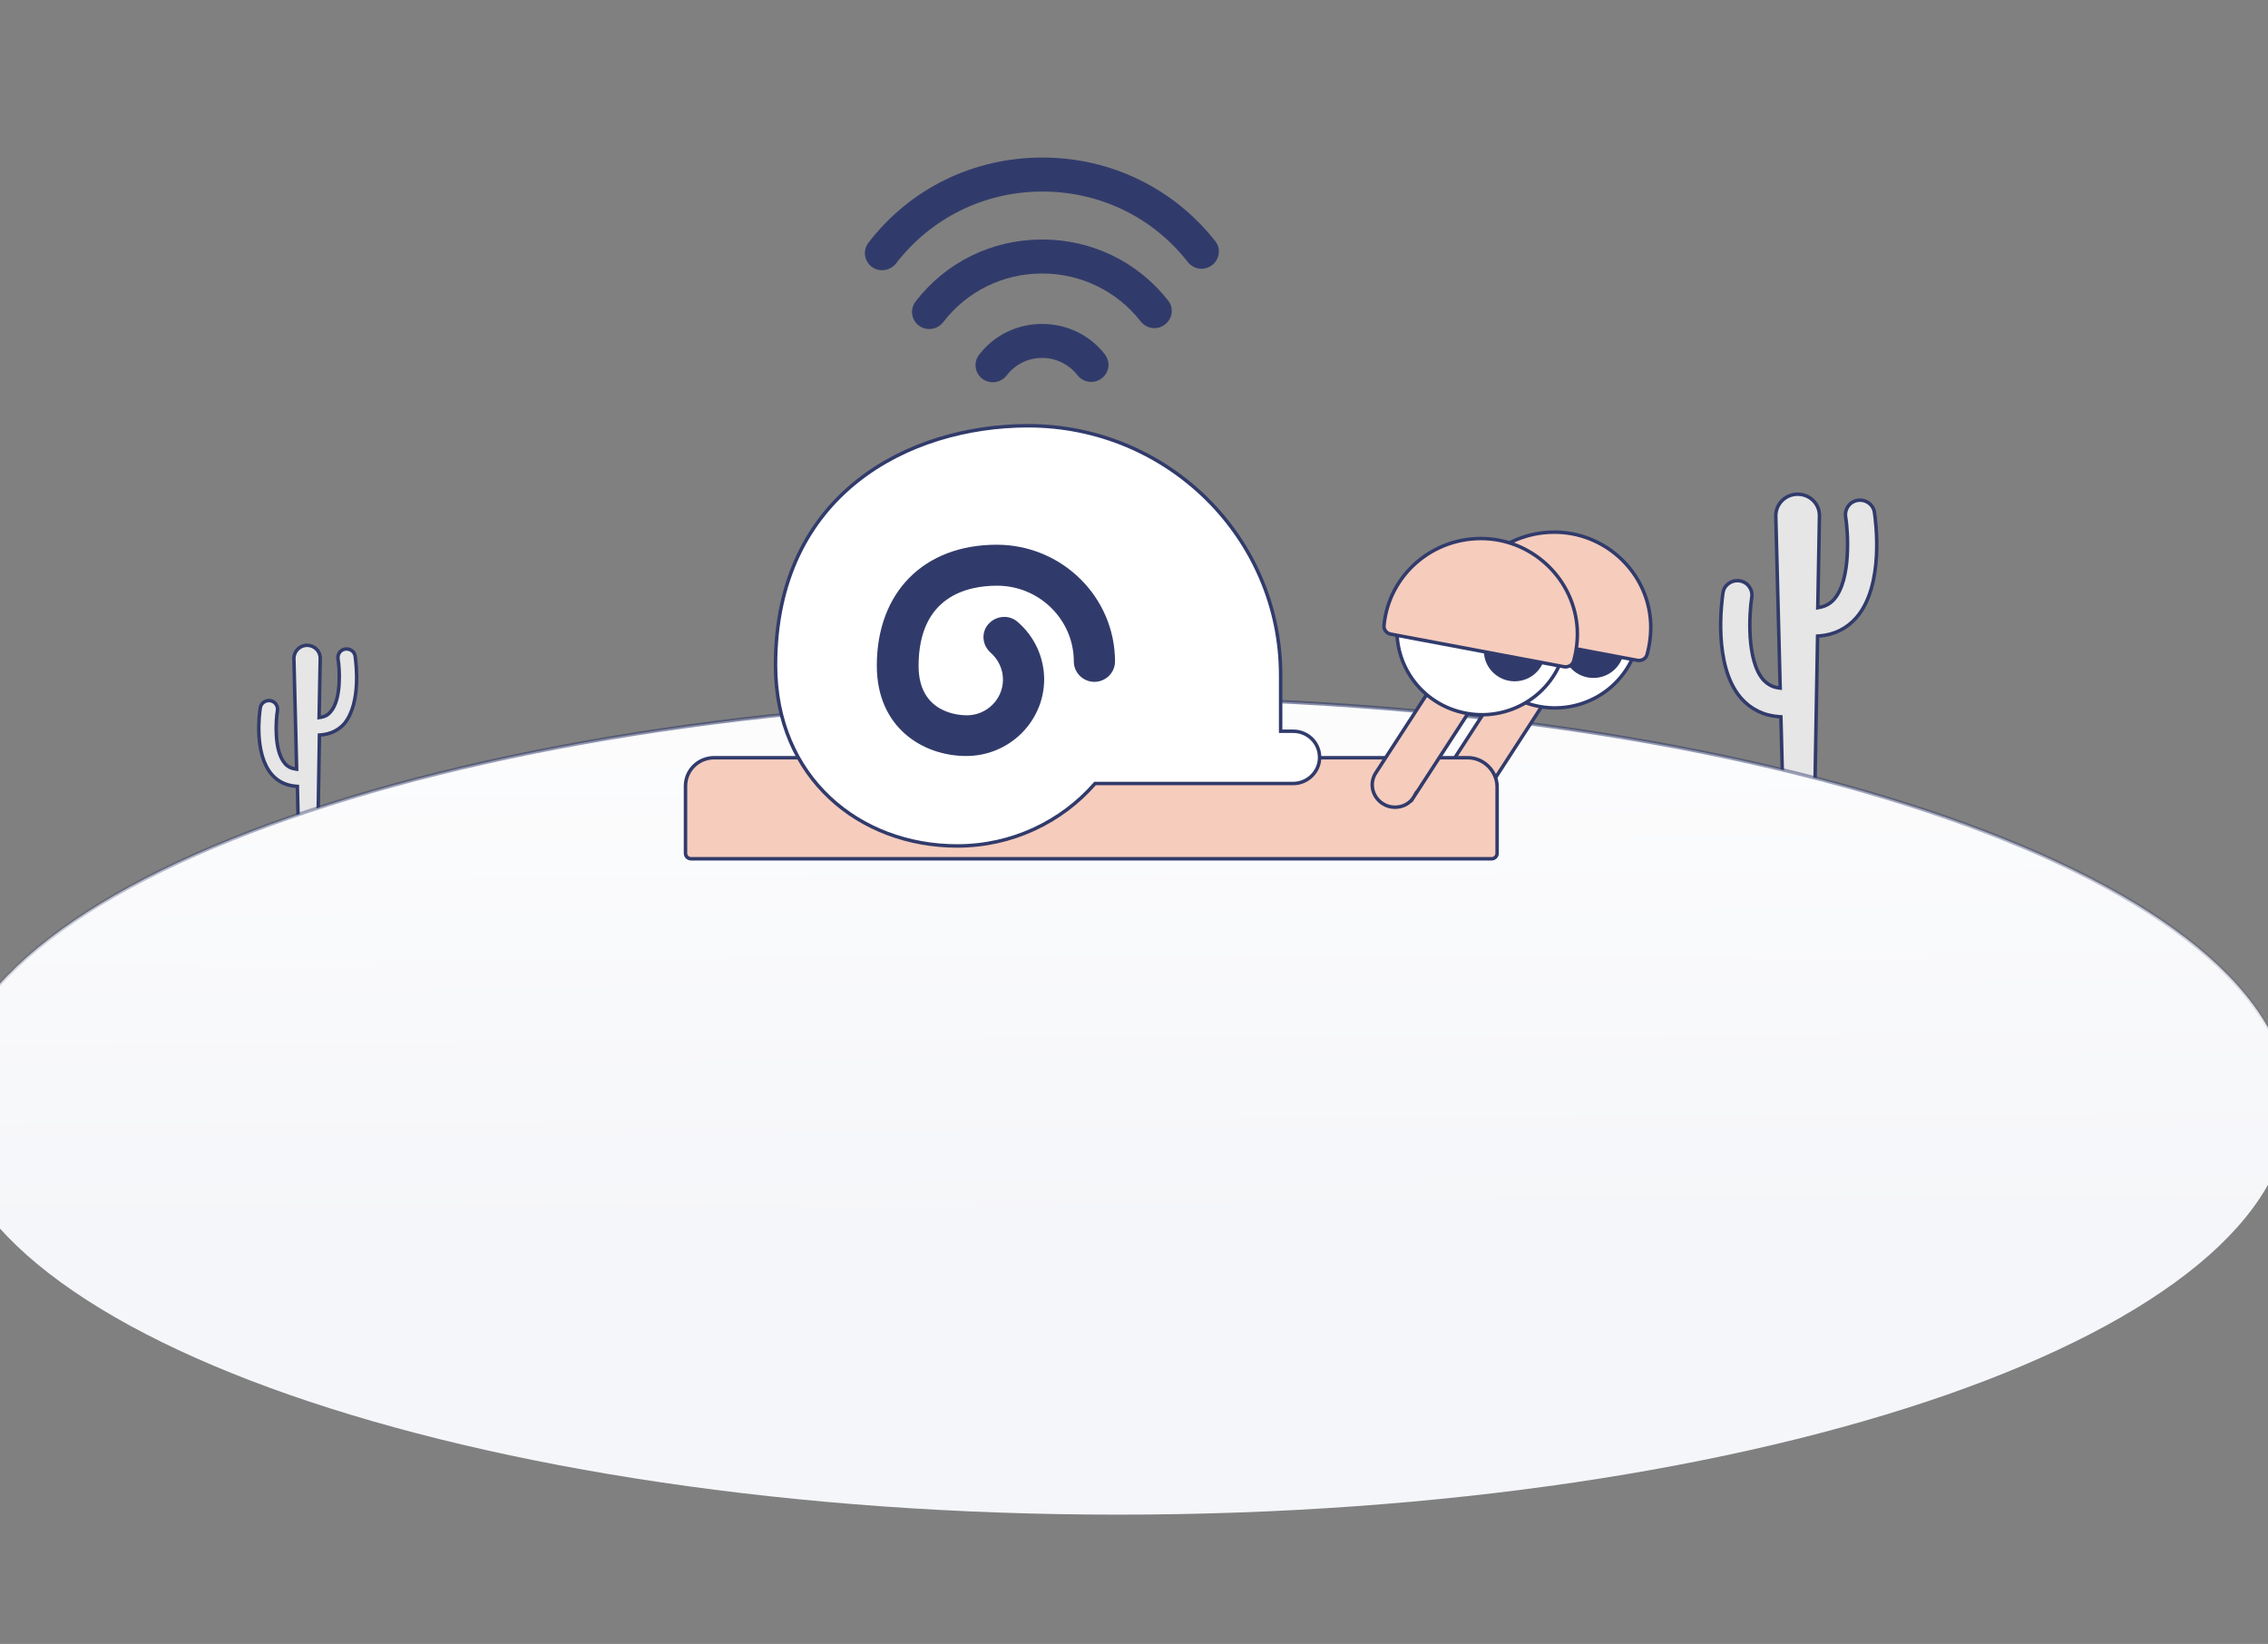 <svg width="327" height="237" viewBox="0 0 327 237" fill="none" xmlns="http://www.w3.org/2000/svg">
<rect x="0" y="0" width="327" height="237" fill="#808080" stroke="none"/>
<g clip-path="url(#clip0)">
<path d="M264.443 86.392L264.444 86.392C265.073 85.668 265.506 84.691 265.801 83.617C266.096 82.541 266.256 81.351 266.33 80.186C266.478 77.859 266.281 75.605 266.103 74.508C265.929 73.37 266.696 72.306 267.845 72.134C269.005 71.96 270.081 72.723 270.254 73.851C270.332 74.388 270.709 77.008 270.55 80.09C270.389 83.183 269.69 86.688 267.658 89.032C266.297 90.6 264.446 91.534 262.286 91.684L262.058 91.699L262.054 91.929L261.667 113.965H257.043L256.776 103.569L256.77 103.341L256.543 103.326C254.304 103.176 252.414 102.242 251.015 100.636C248.983 98.292 248.284 94.787 248.124 91.694C247.964 88.612 248.341 85.992 248.419 85.455C248.592 84.327 249.669 83.564 250.828 83.738C251.977 83.909 252.744 84.974 252.57 86.112C252.392 87.227 252.196 89.481 252.343 91.804C252.417 92.967 252.577 94.153 252.873 95.227C253.167 96.298 253.6 97.272 254.229 97.995L254.229 97.996L254.236 98.003C254.813 98.613 255.487 99.033 256.374 99.158L256.666 99.199L256.659 98.904L256.034 74.426C256.034 74.426 256.034 74.425 256.034 74.425C255.998 72.679 257.406 71.25 259.18 71.25C260.959 71.25 262.363 72.644 262.327 74.387L262.327 74.388L262.093 87.302L262.087 87.612L262.391 87.552C263.222 87.388 263.897 87.015 264.443 86.392Z" fill="#E6E6E6" stroke="#313B6B" stroke-width="0.5"/>
<path d="M42.653 113.351C41.267 113.24 40.081 112.688 39.191 111.664C37.9 110.167 37.446 107.952 37.339 105.988C37.233 104.032 37.474 102.375 37.531 102.038L37.531 102.038L37.532 102.033C37.628 101.371 38.272 100.913 38.967 101.011C39.643 101.106 40.101 101.743 40.005 102.421C39.885 103.134 39.757 104.577 39.851 106.065C39.898 106.811 40.001 107.575 40.192 108.267C40.382 108.955 40.662 109.588 41.075 110.061C41.43 110.497 41.917 110.755 42.478 110.841L42.773 110.886L42.766 110.587L42.375 94.974L42.375 94.974L42.375 94.972C42.341 93.921 43.202 93.033 44.273 93.033C45.349 93.033 46.204 93.888 46.17 94.934L46.17 94.937L46.014 103.149L46.008 103.445L46.301 103.4C46.87 103.314 47.315 103.051 47.665 102.621C48.078 102.148 48.359 101.515 48.549 100.827C48.739 100.134 48.843 99.371 48.889 98.625C48.983 97.137 48.856 95.693 48.736 94.981C48.639 94.302 49.098 93.666 49.773 93.57C50.468 93.472 51.11 93.929 51.208 94.589C51.212 94.623 51.217 94.668 51.224 94.723C51.291 95.263 51.48 96.794 51.401 98.574C51.314 100.554 50.897 102.788 49.664 104.303C48.814 105.287 47.629 105.839 46.282 105.95L46.056 105.968L46.053 106.195L45.822 120.135H43.033L42.883 113.595L42.878 113.369L42.653 113.351Z" fill="#E6E6E6" stroke="#313B6B" stroke-width="0.5"/>
<path d="M330.137 159.475C330.137 167.535 325.464 175.25 316.932 182.301C308.401 189.35 296.043 195.709 280.749 201.055C250.164 211.745 207.895 218.361 161.194 218.361C114.492 218.361 72.223 211.745 41.638 201.055C26.344 195.709 13.986 189.35 5.455 182.301C-3.077 175.25 -7.75 167.535 -7.75 159.475C-7.75 151.414 -3.077 143.699 5.455 136.649C13.986 129.599 26.344 123.24 41.638 117.895C72.223 107.204 114.492 100.588 161.194 100.588C207.895 100.588 250.164 107.204 280.749 117.895C296.043 123.24 308.401 129.599 316.932 136.649C325.464 143.699 330.137 151.414 330.137 159.475Z" fill="url(#paint0_linear)" stroke="url(#paint1_linear)" stroke-width="0.5"/>
<path d="M209.934 114.928L209.932 114.926C208.417 113.954 207.969 111.979 208.948 110.492L208.948 110.491L217.371 97.513C217.371 97.513 217.371 97.513 217.371 97.512C218.356 96.018 220.359 95.572 221.869 96.541C223.384 97.514 223.832 99.488 222.854 100.975L222.853 100.976L214.429 113.956L214.429 113.956L214.423 113.966C213.864 114.924 212.813 115.449 211.709 115.449C211.101 115.449 210.499 115.3 209.934 114.928Z" fill="#F6CCBD" stroke="#313B6B" stroke-width="0.5"/>
<path d="M235.812 86.146C237.949 92.477 234.485 99.323 228.068 101.435C221.652 103.547 214.721 100.122 212.584 93.791C210.447 87.461 213.911 80.614 220.328 78.502C226.745 76.39 233.676 79.816 235.812 86.146Z" fill="white" stroke="#313B6B" stroke-width="0.5"/>
<path d="M234.171 93.356C234.171 95.767 232.177 97.737 229.736 97.737C227.294 97.737 225.3 95.767 225.3 93.356C225.3 90.945 227.294 88.977 229.736 88.977C232.177 88.977 234.171 90.945 234.171 93.356Z" fill="#313B6B"/>
<path d="M211.104 90.501L211.104 90.501L211.099 90.5C210.493 90.4 210.06 89.834 210.126 89.248L210.126 89.248L210.127 89.243C210.806 82.024 217.12 76.416 224.72 76.731C231.837 77.047 237.631 82.734 237.991 89.755C238.07 91.373 237.871 92.913 237.47 94.377C237.306 94.961 236.708 95.303 236.086 95.202L211.104 90.501Z" fill="#F6CCBD" stroke="#313B6B" stroke-width="0.5"/>
<path d="M102.98 109.238H211.628C213.89 109.238 215.775 111.096 215.854 113.332V123.012C215.854 123.468 215.487 123.807 215.046 123.807H99.643C99.174 123.807 98.835 123.44 98.835 123.012V113.328C98.835 111.058 100.674 109.238 102.98 109.238Z" fill="#F6CCBD" stroke="#313B6B" stroke-width="0.5"/>
<path d="M184.643 105.17V105.42H184.893H186.439C188.582 105.42 190.259 107.118 190.259 109.188C190.259 111.257 188.542 112.957 186.439 112.957H157.996H157.883L157.808 113.041C153.011 118.494 145.917 121.958 138.016 121.958C123.977 121.958 111.816 112.169 111.816 95.888C111.816 83.524 116.636 74.907 123.584 69.376C130.539 63.839 139.646 61.379 148.23 61.379C168.319 61.379 184.643 77.464 184.643 97.334V105.17Z" fill="white" stroke="#313B6B" stroke-width="0.5"/>
<path d="M139.318 108.99C133.092 108.99 126.419 104.932 126.419 95.971C126.419 85.362 133.215 78.531 143.713 78.531C153.113 78.531 160.763 86.086 160.763 95.368C160.763 96.975 159.42 98.301 157.792 98.301C156.165 98.301 154.822 96.975 154.822 95.368C154.822 89.341 149.858 84.438 143.754 84.438C139.522 84.438 132.441 85.925 132.441 96.011C132.441 102.802 138.22 103.123 139.4 103.123C142.289 103.123 144.608 100.793 144.608 97.98C144.608 96.493 143.957 95.087 142.818 94.082C141.597 92.997 141.434 91.149 142.533 89.943C143.632 88.738 145.503 88.577 146.724 89.662C149.166 91.752 150.549 94.805 150.549 97.98C150.509 104.048 145.503 108.99 139.318 108.99Z" fill="#313B6B"/>
<path d="M199.354 115.852L199.352 115.85C197.837 114.878 197.389 112.903 198.367 111.416L198.368 111.415L206.791 98.437C206.791 98.437 206.791 98.436 206.791 98.436C207.775 96.942 209.779 96.496 211.289 97.465C212.804 98.437 213.252 100.412 212.273 101.899L212.273 101.9L203.849 114.88L203.849 114.879L203.843 114.89C203.283 115.848 202.233 116.373 201.129 116.373C200.521 116.373 199.919 116.224 199.354 115.852Z" fill="#F6CCBD" stroke="#313B6B" stroke-width="0.5"/>
<path d="M216.469 79.19C223.051 80.725 227.123 87.237 225.57 93.73C224.018 100.224 217.426 104.25 210.843 102.715C204.261 101.18 200.189 94.668 201.742 88.174C203.295 81.68 209.886 77.655 216.469 79.19Z" fill="white" stroke="#313B6B" stroke-width="0.5"/>
<path d="M222.818 93.841C222.818 96.252 220.824 98.221 218.383 98.221C215.941 98.221 213.947 96.252 213.947 93.841C213.947 91.43 215.941 89.461 218.383 89.461C220.865 89.461 222.818 91.43 222.818 93.841Z" fill="#313B6B"/>
<path d="M200.524 91.421L200.524 91.421L200.518 91.42C199.912 91.32 199.48 90.754 199.546 90.168L199.546 90.168L199.547 90.163C200.226 82.944 206.539 77.336 214.14 77.651C221.215 77.967 227.01 83.653 227.41 90.675C227.49 92.293 227.291 93.834 226.89 95.297C226.725 95.881 226.128 96.223 225.506 96.122L200.524 91.421Z" fill="#F6CCBD" stroke="#313B6B" stroke-width="0.5"/>
<path d="M168.942 44.814C168.942 45.538 168.616 46.301 167.965 46.783C166.866 47.627 165.32 47.426 164.466 46.341C161.047 41.961 155.839 39.43 150.264 39.43C144.608 39.43 139.399 42.001 135.981 46.462C135.127 47.547 133.58 47.748 132.482 46.944C131.383 46.1 131.18 44.573 131.993 43.488C136.388 37.782 143.021 34.527 150.264 34.527C157.426 34.527 164.059 37.742 168.453 43.368C168.779 43.77 168.942 44.292 168.942 44.814Z" fill="#313B6B"/>
<path d="M159.827 52.568C159.827 53.291 159.501 54.055 158.85 54.537C157.752 55.381 156.205 55.18 155.351 54.095C154.13 52.528 152.258 51.603 150.264 51.603C148.23 51.603 146.358 52.528 145.137 54.135C144.283 55.22 142.736 55.421 141.638 54.617C140.539 53.773 140.336 52.246 141.149 51.161C143.347 48.309 146.643 46.701 150.264 46.701C153.845 46.701 157.141 48.309 159.298 51.081C159.624 51.523 159.827 52.046 159.827 52.568Z" fill="#313B6B"/>
<path d="M175.737 36.255C175.737 36.978 175.412 37.742 174.761 38.224C173.662 39.068 172.116 38.867 171.261 37.782C166.215 31.312 158.565 27.615 150.305 27.615C141.963 27.615 134.272 31.392 129.186 37.983C128.331 39.068 126.785 39.268 125.686 38.465C124.588 37.621 124.384 36.094 125.198 35.009C131.22 27.173 140.335 22.713 150.305 22.713C160.152 22.713 169.227 27.133 175.249 34.808C175.575 35.21 175.737 35.732 175.737 36.255Z" fill="#313B6B"/>
</g>
<defs>
<linearGradient id="paint0_linear" x1="161.19" y1="73.513" x2="161.744" y2="178.852" gradientUnits="userSpaceOnUse">
<stop stop-color="white"/>
<stop offset="1" stop-color="#F5F6F9"/>
</linearGradient>
<linearGradient id="paint1_linear" x1="161.194" y1="100.338" x2="161.194" y2="156.008" gradientUnits="userSpaceOnUse">
<stop stop-color="#313B6B" stop-opacity="0.6"/>
<stop offset="1" stop-color="#313B6B" stop-opacity="0"/>
</linearGradient>
<clipPath id="clip0">
<rect width="327" height="237" fill="white"/>
</clipPath>
</defs>
</svg>
